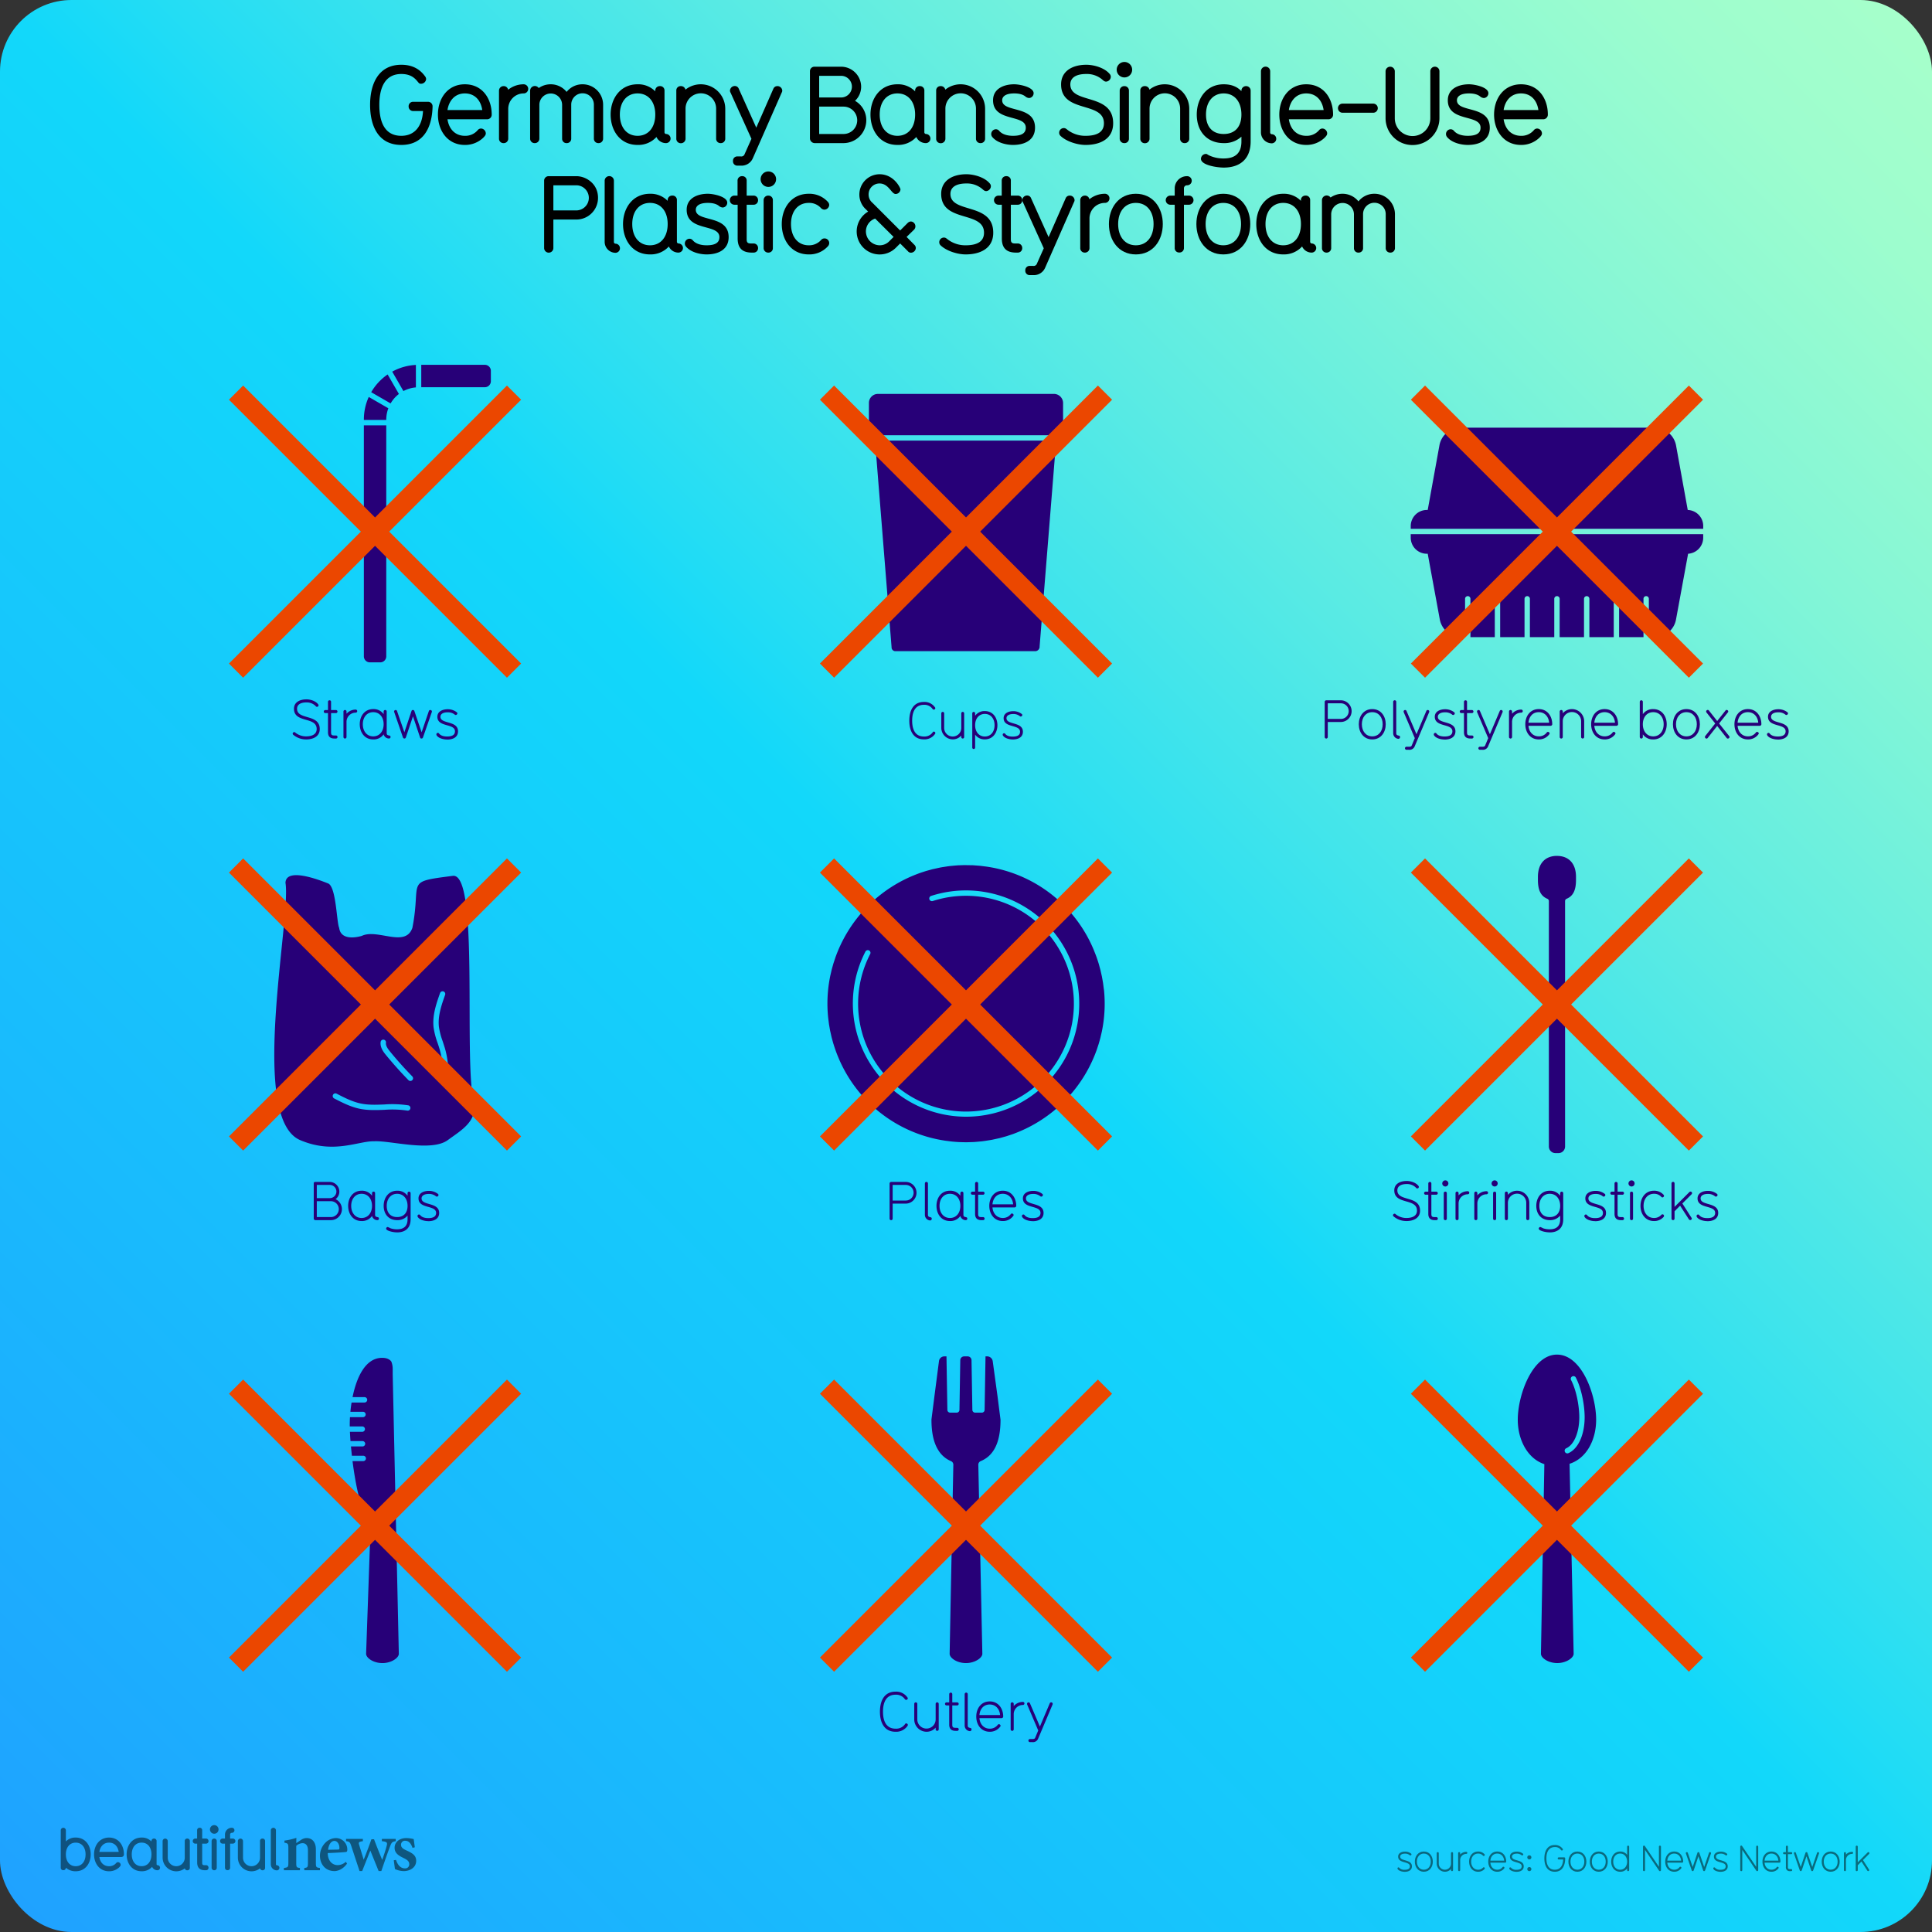 <svg xmlns="http://www.w3.org/2000/svg" xmlns:xlink="http://www.w3.org/1999/xlink" viewBox="0 0 1080 1080" xmlns:v="https://vecta.io/nano"><rect x="0" y="0" width="1080" height="1080" fill="#333333" stroke="none"/><defs><linearGradient id="A" x1="11.716" y1="1068.284" x2="1068.284" y2="11.716" gradientUnits="userSpaceOnUse"><stop offset="0" stop-color="#1fa2ff"/><stop offset=".208" stop-color="#19bafd"/><stop offset=".5" stop-color="#12d8fa"/><stop offset=".545" stop-color="#24ddf4"/><stop offset=".699" stop-color="#5bebe3"/><stop offset=".832" stop-color="#84f6d6"/><stop offset=".937" stop-color="#9dfdce"/><stop offset="1" stop-color="#a6ffcb"/></linearGradient><path id="B" d="M104.714 1045.51a1.36 1.36 0 0 1-1.4-1.101 7.763 7.763 0 0 1-4.804 1.668 7.666 7.666 0 0 1-7.604-7.605v-9.24a1.434 1.434 0 0 1 2.868-.033v9.272a4.753 4.753 0 1 0 9.507 0v-9.24a1.33 1.33 0 0 1 1.4-1.468 1.364 1.364 0 0 1 1.435 1.435v14.9a1.328 1.328 0 0 1-1.401 1.4z"/><path id="C" d="M785.21 1046.36c-1.2 0-3.22-.42-3.92-1.58a.482.482 0 0 1-.08-.3.546.546 0 0 1 1.021-.32 3.812 3.812 0 0 0 2.98 1.061c1.94 0 2.92-.64 2.92-1.94 0-3.02-6.562-1.42-6.562-5.422 0-2.02 2.02-2.8 3.84-2.8a5.415 5.415 0 0 1 3.44 1.16.558.558 0 0 1 .18.38.648.648 0 0 1-.62.6.531.531 0 0 1-.38-.16 4.001 4.001 0 0 0-2.62-.84c-1.76 0-2.7.68-2.7 1.66 0 2.8 6.562 1.32 6.562 5.422 0 2.28-2 3.08-4.06 3.08z"/><path id="D" d="M795.93 1046.32c-3.22 0-5.02-2.64-5.02-5.66 0-3 1.8-5.64 5.02-5.64s5.02 2.64 5.02 5.64c0 3.02-1.8 5.66-5.02 5.66zm0-10.162c-2.36 0-3.88 1.9-3.88 4.5s1.52 4.52 3.88 4.52c2.38 0 3.88-1.92 3.88-4.52s-1.5-4.5-3.88-4.5z"/><path id="E" d="M819.67 1036.337a3.418 3.418 0 0 0-3.421 3.42v5.66a.57.57 0 0 1-1.141 0v-9.502a.57.57 0 0 1 1.141 0v.82a4.565 4.565 0 0 1 3.421-1.54.57.57 0 1 1 0 1.141z"/><path id="F" d="M841.43 1041.238h-8.302c.18 2.28 1.66 3.94 3.84 3.94a3.615 3.615 0 0 0 2.94-1.381.525.525 0 0 1 .479-.28.611.611 0 0 1 .62.541c0 .18 0 .22-.38.66a4.72 4.72 0 0 1-3.66 1.601c-3.22 0-5.02-2.64-5.02-5.66 0-3 1.8-5.64 5.02-5.64s5.02 2.66 5.02 5.64a.606.606 0 0 1-.56.58zm-4.46-5.08c-2.4 0-3.66 1.84-3.84 3.94h7.7c-.18-2.28-1.66-3.94-3.86-3.94z"/><path id="G" d="M927.89 1046a.616.616 0 0 1-.48-.319l-7.82-11.543v11.282a.57.57 0 0 1-1.141 0v-13.122a.569.569 0 0 1 1.08-.28l7.822 11.542v-11.262a.57.57 0 0 1 1.14 0v13.122a.597.597 0 0 1-.6.58z"/><path id="H" d="M272.344 66.682h-22.2c.84 5.64 4.44 9.24 9.72 9.24a9.005 9.005 0 0 0 7.14-3.12 2.483 2.483 0 0 1 1.86-.96 2.8 2.8 0 0 1 2.7 2.64c0 .72-.18 1.26-1.44 2.52a14.622 14.622 0 0 1-10.26 4.02c-9.66 0-15.06-7.98-15.06-16.98 0-8.94 5.4-16.92 15.06-16.92 9.78 0 15 7.98 15 16.92a2.558 2.558 0 0 1-2.52 2.64zm-12.48-14.46c-5.64 0-8.94 4.14-9.72 9.3h19.44c-.84-5.76-4.44-9.3-9.72-9.3z"/><path id="I" d="M372.303 80a5.839 5.839 0 0 1-5.34-3.42 13.747 13.747 0 0 1-10.56 4.44c-9.78 0-15.06-8.04-15.06-16.98s5.4-16.92 15.06-16.92a13.258 13.258 0 0 1 9.899 3.96v-.24a2.476 2.476 0 0 1 2.52-2.7 2.412 2.412 0 0 1 2.64 2.52v23.16a.971.971 0 0 0 .84 1.08 2.55 2.55 0 1 1 0 5.1zm-15.9-27.78c-6 0-9.9 4.68-9.9 11.82 0 7.2 3.9 11.88 9.9 11.88 6.06 0 9.9-4.68 9.9-11.88 0-7.14-3.84-11.82-9.9-11.82z"/><path id="J" d="M436.983 51.742l-16.2 36.838a6.876 6.876 0 0 1-6.6 4.02h-1.92a2.42 2.42 0 0 1-2.52-2.64 2.387 2.387 0 0 1 2.52-2.52h1.86a1.894 1.894 0 0 0 1.98-.96l3.96-8.88-11.7-25.86a2.168 2.168 0 0 1-.3-1.14 2.705 2.705 0 0 1 2.76-2.52 2.31 2.31 0 0 1 2.16 1.56l9.78 21.72 9.54-21.72a2.375 2.375 0 0 1 2.22-1.5 2.659 2.659 0 0 1 2.76 2.46 2.039 2.039 0 0 1-.3 1.14z"/><path id="K" d="M548.1 80a2.424 2.424 0 0 1-2.52-2.52v-16.68a8.55 8.55 0 1 0-17.099 0v16.62a2.55 2.55 0 0 1-2.64 2.64 2.472 2.472 0 0 1-2.52-2.58v-26.82a2.387 2.387 0 0 1 2.52-2.52 2.509 2.509 0 0 1 2.58 1.98 13.703 13.703 0 0 1 22.259 10.68v16.62a2.454 2.454 0 0 1-2.58 2.58z"/><path id="L" d="M566.282 81.02c-3.3 0-8.82-1.02-11.64-4.5a2.655 2.655 0 0 1 2.16-4.26 2.464 2.464 0 0 1 1.86 1.02c1.86 2.04 4.92 2.64 7.62 2.64 5.4 0 7.14-1.86 7.14-4.56 0-7.68-18.3-2.94-18.3-15.3 0-6.54 6.12-8.94 11.82-8.94 3.24 0 10.86 1.62 10.86 4.98a2.694 2.694 0 0 1-2.52 2.7 3.612 3.612 0 0 1-1.98-.78c-1.62-1.38-3.96-1.8-6.36-1.8-4.98 0-6.72 1.86-6.72 3.84 0 7.14 18.36 2.52 18.36 15.3 0 7.08-5.94 9.66-12.3 9.66z"/><path id="M" d="M628.56 43.282a4.32 4.32 0 1 1 4.32-4.319 4.302 4.302 0 0 1-4.32 4.319zm0 36.72a2.52 2.52 0 0 1-2.64-2.52v-26.76a2.534 2.534 0 0 1 2.64-2.58 2.472 2.472 0 0 1 2.52 2.58v26.76a2.421 2.421 0 0 1-2.52 2.52z"/><path id="N" d="M634.95 142.22c-9.66 0-15.06-7.92-15.06-16.98 0-9 5.4-16.92 15.06-16.92s15.06 7.92 15.06 16.92c0 9.06-5.4 16.98-15.06 16.98zm0-28.8c-6 0-9.9 4.68-9.9 11.82 0 7.2 3.9 11.88 9.9 11.88 6.06 0 9.9-4.68 9.9-11.88 0-7.14-3.84-11.82-9.9-11.82z"/><path id="O" d="M171.053 413.345a11.078 11.078 0 0 1-7.169-2.64.783.783 0 0 1-.27-.6.912.912 0 0 1 .87-.87c.36 0 .33.1.96.57a9.505 9.505 0 0 0 5.609 1.83c3.78 0 5.97-1.4 5.97-4.1 0-7.11-12.69-3.15-12.69-11.34 0-3.6 3.15-5.25 7.02-5.25 2.16 0 5.19.93 6.54 2.82a.881.881 0 0 1 .18.51.872.872 0 0 1-.9.84c-.42 0-.42-.12-.93-.63a6.942 6.942 0 0 0-4.89-1.83c-3.57 0-5.3 1.38-5.3 3.54 0 6.45 12.69 2.7 12.69 11.34 0 4.17-3.66 5.82-7.68 5.82z"/><path id="P" d="M187.823 412.835h-.93c-2.37 0-3.54-1.17-3.54-3.5v-10.71h-1.53a.855.855 0 0 1 0-1.709h1.53v-4.6a.843.843 0 0 1 .87-.84.819.819 0 0 1 .84.84v4.6h2.76a.855.855 0 0 1 0 1.709h-2.76v10.71c0 1.47.42 1.8 1.83 1.8h.93a.855.855 0 0 1 0 1.71z"/><path id="Q" d="M198.833 398.376a5.127 5.127 0 0 0-5.13 5.13v8.49a.855.855 0 0 1-1.71 0v-14.25a.855.855 0 0 1 1.71 0v1.23a6.848 6.848 0 0 1 5.13-2.31.855.855 0 1 1 0 1.71z"/><path id="R" d="M217.456 412.835h-.03a3.106 3.106 0 0 1-2.97-2.34 6.805 6.805 0 0 1-5.819 2.85c-4.9 0-7.53-4.02-7.53-8.5 0-4.53 2.7-8.46 7.53-8.46a6.858 6.858 0 0 1 5.819 2.82v-1.47a.845.845 0 0 1 .87-.84.819.819 0 0 1 .84.84v12.09c0 1.92 2.16.72 2.16 2.16a.825.825 0 0 1-.87.84zm-8.82-14.73c-3.54 0-5.82 2.85-5.82 6.75s2.28 6.78 5.82 6.78c3.57 0 5.82-2.88 5.82-6.78s-2.25-6.75-5.82-6.75z"/><path id="S" d="M249.947 413.405c-1.8 0-4.83-.63-5.88-2.37a.722.722 0 0 1-.12-.45.819.819 0 0 1 1.53-.48c1.08 1.32 3 1.6 4.47 1.6 2.9 0 4.38-.96 4.38-2.9 0-4.53-9.84-2.13-9.84-8.13 0-3.03 3.03-4.2 5.76-4.2a8.131 8.131 0 0 1 5.16 1.74.84.84 0 0 1 .27.57.972.972 0 0 1-.93.9.793.793 0 0 1-.57-.24 5.998 5.998 0 0 0-3.93-1.26c-2.64 0-4.05 1.02-4.05 2.5 0 4.2 9.84 1.98 9.84 8.13 0 3.42-3 4.62-6.1 4.62z"/><path id="T" d="M767.102 413.345c-4.83 0-7.53-3.96-7.53-8.5 0-4.5 2.7-8.46 7.53-8.46s7.53 3.96 7.53 8.46c0 4.53-2.7 8.5-7.53 8.5zm0-15.24c-3.54 0-5.82 2.85-5.82 6.75s2.28 6.78 5.82 6.78c3.57 0 5.82-2.88 5.82-6.78s-2.25-6.75-5.82-6.75z"/><path id="U" d="M781.77 413.015a3.143 3.143 0 0 1-2.97-3.18v-17.52a.855.855 0 0 1 1.71 0v17.52c0 1.92 2.13.8 2.13 2.16a.967.967 0 0 1-.87 1.02z"/><path id="V" d="M798.9 398.106l-8.13 19.23a3.104 3.104 0 0 1-3.21 1.8h-1.32a.855.855 0 0 1 0-1.71h1.32c.66 0 1.35-.03 1.62-.72l1.7-4.08-6.2-14.52a.953.953 0 0 1-.06-.39.839.839 0 0 1 .87-.81.77.77 0 0 1 .75.51l5.58 13.02 5.52-13.02a.782.782 0 0 1 .78-.51.813.813 0 0 1 .84.81.953.953 0 0 1-.06.39z"/><path id="W" d="M866.874 405.725h-12.45c.27 3.42 2.5 5.9 5.76 5.9a5.422 5.422 0 0 0 4.41-2.07.786.786 0 0 1 .72-.42.917.917 0 0 1 .93.81c0 .27 0 .33-.57 1a7.082 7.082 0 0 1-5.49 2.4c-4.83 0-7.53-3.96-7.53-8.5 0-4.5 2.7-8.46 7.53-8.46s7.53 4 7.53 8.46a.908.908 0 0 1-.84.87zm-6.69-7.62c-3.6 0-5.5 2.76-5.76 5.9h11.55c-.27-3.42-2.5-5.9-5.8-5.9z"/><path id="X" d="M884.724 412.835a.844.844 0 0 1-.87-.84v-8.76a5.13 5.13 0 1 0-10.259 0v8.76a.855.855 0 0 1-1.71 0v-14.25a.855.855 0 0 1 1.71 0v.96a6.843 6.843 0 0 1 11.969 4.53v8.76a.836.836 0 0 1-.84.84z"/><path id="Y" d="M239.405 682.633c-1.8 0-4.83-.63-5.88-2.37a.722.722 0 0 1-.12-.45.819.819 0 0 1 1.53-.48c1.08 1.32 3 1.6 4.47 1.6 2.9 0 4.38-.96 4.38-2.9 0-4.53-9.84-2.13-9.84-8.13 0-3.03 3.03-4.2 5.76-4.2a8.131 8.131 0 0 1 5.16 1.74.841.841 0 0 1 .27.57.972.972 0 0 1-.93.9.793.793 0 0 1-.57-.24 5.998 5.998 0 0 0-3.93-1.26c-2.64 0-4.05 1.02-4.05 2.5 0 4.2 9.84 1.98 9.84 8.13 0 3.42-3 4.62-6.1 4.62z"/><path id="Z" d="M807.943 663.254a1.71 1.71 0 1 1 1.709-1.71 1.69 1.69 0 0 1-1.709 1.71zm0 18.81a.825.825 0 0 1-.87-.84v-14.25a.826.826 0 0 1 .87-.84.817.817 0 0 1 .84.84v14.25a.803.803 0 0 1-.84.84z"/></defs><rect width="1080" height="1080" rx="40" fill="url(#A)"/><g opacity=".5"><path d="M42.328 1046.045a7.892 7.892 0 0 1-5.503-2.002 1.364 1.364 0 0 1-1.468 1.401 1.346 1.346 0 0 1-1.401-1.401v-20.88a1.435 1.435 0 0 1 2.869-.033v6.238a7.4 7.4 0 0 1 5.503-2.169c5.37 0 8.373 4.403 8.373 9.406 0 5.037-3.002 9.44-8.373 9.44zm0-16c-3.335 0-5.503 2.602-5.503 6.57 0 4.003 2.168 6.604 5.503 6.604s5.504-2.602 5.504-6.604c0-3.97-2.168-6.57-5.504-6.57zm25.555 8.037h-12.34c.467 3.136 2.468 5.137 5.403 5.137a5.003 5.003 0 0 0 3.969-1.734 1.383 1.383 0 0 1 1.034-.533 1.556 1.556 0 0 1 1.501 1.468c0 .4-.1.7-.8 1.4a8.129 8.129 0 0 1-5.704 2.235c-5.37 0-8.372-4.437-8.372-9.44 0-4.97 3.002-9.406 8.372-9.406 5.437 0 8.34 4.437 8.34 9.406a1.422 1.422 0 0 1-1.401 1.468zm-6.937-8.038c-3.136 0-4.97 2.3-5.403 5.17H66.35c-.467-3.202-2.468-5.17-5.403-5.17zM88 1045.478a3.247 3.247 0 0 1-2.969-1.901 7.642 7.642 0 0 1-5.87 2.469c-5.437 0-8.372-4.47-8.372-9.44s3.002-9.406 8.372-9.406a7.369 7.369 0 0 1 5.504 2.202v-.134a1.376 1.376 0 0 1 1.4-1.501 1.341 1.341 0 0 1 1.468 1.401v12.875a.54.54 0 0 0 .467.601 1.418 1.418 0 1 1 0 2.835zm-8.84-15.443c-3.336 0-5.504 2.602-5.504 6.57 0 4.003 2.168 6.604 5.504 6.604 3.37 0 5.504-2.602 5.504-6.604 0-3.97-2.135-6.57-5.504-6.57z"/><use xlink:href="#B"/><path d="M115.158 1045.478h-.567c-3.17 0-4.37-1.668-4.37-4.403V1030.6h-1a1.418 1.418 0 1 1-.033-2.835h1v-4.637a1.355 1.355 0 0 1 1.435-1.4 1.328 1.328 0 0 1 1.401 1.4v4.637h2.135a1.383 1.383 0 0 1 1.4 1.401 1.356 1.356 0 0 1-1.4 1.434h-2.135v10.774c0 .934.333 1.268 1.268 1.268h.833a1.376 1.376 0 0 1 1.435 1.4 1.357 1.357 0 0 1-1.4 1.435zm4.604-20.415a2.401 2.401 0 1 1 2.402-2.401 2.392 2.392 0 0 1-2.402 2.401zm0 20.414a1.4 1.4 0 0 1-1.467-1.401V1029.2a1.408 1.408 0 0 1 1.467-1.435 1.374 1.374 0 0 1 1.401 1.435v14.876a1.346 1.346 0 0 1-1.401 1.401zm10.376-14.877h-1.5v13.442a1.364 1.364 0 0 1-1.468 1.401 1.346 1.346 0 0 1-1.401-1.401V1030.6h-1.37a1.418 1.418 0 0 1 0-2.835h1.367v-2.27a3.801 3.801 0 0 1 3.836-3.769 1.418 1.418 0 1 1 0 2.835.934.934 0 0 0-.967.9v2.302h1.5a1.418 1.418 0 1 1 0 2.835z"/><use xlink:href="#B" x="42.068"/><path d="M154.725 1045.544a3.403 3.403 0 0 1-3.336-3.402v-18.98a1.435 1.435 0 0 1 2.869-.033v19.013a.527.527 0 0 0 .467.567 1.418 1.418 0 1 1 0 2.835zm15.37-.066v-1.264c1.886-.237 2.046-.437 2.046-3.157v-6.7c0-2.8-1.248-4.017-3.064-4.017a5.597 5.597 0 0 0-3.47 1.493v9.476c0 2.527.187 2.658 2.06 2.896v1.264h-8.968v-1.264c2.254-.33 2.5-.4 2.5-3v-8.2c0-2.446-.303-2.565-2.185-2.922v-1.184a34.101 34.101 0 0 0 6.653-1.533l-.052 2.95 2.6-1.745a5.659 5.659 0 0 1 3.159-1.086c3.194 0 5.2 2.338 5.2 6.3v7.5c0 2.54.237 2.657 2.277 2.92v1.264zm23.9-3.703c-2.458 3.427-5.488 4.178-7.014 4.178-5.142 0-8.124-3.936-8.124-8.594a10.333 10.333 0 0 1 2.832-7.062 8.602 8.602 0 0 1 6.082-2.814 6.386 6.386 0 0 1 6.37 6.347c-.014.715-.08 1.277-.612 1.4-.767.184-6.17.5-10.318.647.062 4.587 2.717 6.74 5.556 6.74a6.776 6.776 0 0 0 4.543-1.866zm-7.07-12.7c-1.667 0-3.167 1.807-3.516 4.963l5.486-.118c.6-.026.848-.146.848-.792.04-2.022-1.037-4.053-2.818-4.053zm34.284.145c-1.943.343-2.248.624-3.105 2.765-1.33 3.462-3.102 8.53-4.934 13.94h-1.512l-4.65-11.46-4.55 11.46h-1.472l-4.685-14.192c-.687-1.985-.94-2.274-2.855-2.512v-1.25h9.397v1.25c-2.325.345-2.535.672-2.058 2.133l2.52 8.214c1.507-3.68 2.988-7.62 4.327-11.424h1.456c1.4 3.76 2.986 7.702 4.573 11.568.742-2.107 2.062-5.964 2.557-8.108.412-1.674-.008-2.078-2.753-2.383v-1.25h7.742zm9.4 3.746c-.92-2.606-2.155-3.984-4.2-3.984a2.166 2.166 0 0 0-2.225 2.266c0 1.497 1.046 2.264 3.16 3.216 3.278 1.496 5.3 2.787 5.3 5.736 0 3.85-3.6 5.764-6.945 5.764a12.073 12.073 0 0 1-4.92-1.161l-.662-4.892 1.252-.224c.8 2.5 2.33 4.75 4.976 4.75a2.231 2.231 0 0 0 2.438-2.281c0-1.423-.76-2.333-3.092-3.467-2.67-1.295-5.107-2.64-5.107-5.775 0-3.046 2.533-5.42 6.565-5.42a18.751 18.751 0 0 1 4.112.567l.62 4.577z"/></g><g opacity=".5"><use xlink:href="#C"/><use xlink:href="#D"/><path d="M811.7 1045.98a.562.562 0 0 1-.58-.561v-.64a4.442 4.442 0 0 1-3.421 1.54 4.61 4.61 0 0 1-4.561-4.561v-5.842a.57.57 0 0 1 1.14 0v5.842a3.421 3.421 0 0 0 6.842 0v-5.842a.57.57 0 0 1 1.141 0v9.502a.558.558 0 0 1-.561.561z"/><use xlink:href="#E"/><path d="M829.85 1044.798a4.645 4.645 0 0 1-3.58 1.521c-3.22 0-5.02-2.64-5.02-5.66 0-3 1.8-5.64 5.02-5.64a4.647 4.647 0 0 1 3.58 1.52.531.531 0 0 1 .16.381.627.627 0 0 1-.58.6.587.587 0 0 1-.42-.2 3.526 3.526 0 0 0-2.74-1.16c-2.36 0-3.88 1.9-3.88 4.5s1.52 4.52 3.88 4.52a3.596 3.596 0 0 0 2.74-1.16.587.587 0 0 1 .42-.2.594.594 0 0 1 .58.58.571.571 0 0 1-.16.399z"/><use xlink:href="#F"/><use xlink:href="#C" x="62.498"/><path d="M854.907 1039.418a1.14 1.14 0 1 1 0-2.28 1.14 1.14 0 0 1 0 2.28zm0 6.562a1.14 1.14 0 1 1 0-2.28 1.14 1.14 0 0 1 0 2.28zm14.223.34c-4.4 0-5.82-3.7-5.82-7.46 0-3.74 1.42-7.482 5.82-7.482a5.095 5.095 0 0 1 4.44 2.181.405.405 0 0 1 .12.32.6.6 0 0 1-.62.561c-.28 0-.44-.24-.66-.52a3.879 3.879 0 0 0-3.28-1.4c-3.02 0-4.682 2.32-4.682 6.342 0 3.04.96 6.32 4.682 6.32 3.16 0 4.54-2.42 4.68-5.74h-2.44a.572.572 0 0 1-.6-.58.561.561 0 0 1 .56-.58h3.04a.556.556 0 0 1 .58.58c0 3.9-1.54 7.46-5.82 7.46z"/><use xlink:href="#D" x="85.838"/><use xlink:href="#D" x="97.797"/><path d="M910.148 1045.98a.563.563 0 0 1-.581-.561v-1a4.536 4.536 0 0 1-3.88 1.9c-3.22 0-5.02-2.64-5.02-5.66 0-3 1.8-5.64 5.02-5.64a4.571 4.571 0 0 1 3.88 1.88v-4.6a.57.57 0 0 1 1.141 0v13.122a.558.558 0 0 1-.56.561zm-4.46-9.822c-2.36 0-3.88 1.9-3.88 4.5s1.52 4.52 3.88 4.52c2.38 0 3.88-1.92 3.88-4.52s-1.5-4.5-3.88-4.5z"/><use xlink:href="#G"/><use xlink:href="#F" x="98.918"/><path d="M956.448 1036.097l-3.26 9.4c-.14.38-.32.48-.58.48-.34 0-.44-.12-.56-.48l-2.62-7.802-2.62 7.802c-.14.38-.32.48-.58.48a.584.584 0 0 1-.56-.48l-3.24-9.4a.876.876 0 0 1-.04-.221.569.569 0 0 1 .58-.52.519.519 0 0 1 .52.38l2.74 7.922 2.62-7.822c.12-.38.24-.48.58-.48.24 0 .44.08.56.48l2.66 7.822 2.7-7.922a.519.519 0 0 1 .521-.38.582.582 0 0 1 .62.54.607.607 0 0 1-.04.2z"/><use xlink:href="#C" x="176.536"/><use xlink:href="#G" x="54.357"/><path d="M994.707 1041.238h-8.302c.18 2.28 1.66 3.94 3.84 3.94a3.615 3.615 0 0 0 2.94-1.381.525.525 0 0 1 .48-.28.611.611 0 0 1 .62.541c0 .18 0 .22-.38.66a4.72 4.72 0 0 1-3.66 1.601c-3.22 0-5.02-2.64-5.02-5.66 0-3 1.8-5.64 5.02-5.64s5.02 2.66 5.02 5.64a.606.606 0 0 1-.56.58zm-4.46-5.08c-2.4 0-3.66 1.84-3.84 3.94h7.7c-.18-2.28-1.66-3.94-3.86-3.94zm11.06 9.822h-.62a2.075 2.075 0 0 1-2.36-2.341v-7.142h-1.02a.57.57 0 0 1 0-1.14h1.02v-3.06a.562.562 0 0 1 .58-.561.546.546 0 0 1 .56.561v3.06h1.84a.57.57 0 0 1 0 1.14h-1.84v7.142c0 .98.28 1.2 1.22 1.2h.62a.571.571 0 0 1 0 1.141zm15.542-9.883l-3.26 9.4c-.14.38-.32.48-.58.48-.34 0-.44-.12-.56-.48l-2.62-7.802-2.62 7.802c-.14.38-.32.48-.58.48a.584.584 0 0 1-.56-.48l-3.24-9.4a.876.876 0 0 1-.04-.221.569.569 0 0 1 .58-.52.519.519 0 0 1 .521.38l2.74 7.922 2.62-7.822c.12-.38.24-.48.58-.48.24 0 .44.08.56.48l2.66 7.822 2.7-7.922a.519.519 0 0 1 .521-.38.582.582 0 0 1 .62.54.607.607 0 0 1-.04.2z"/><use xlink:href="#D" x="227.435"/><use xlink:href="#E" x="215.655"/><path d="M1044.846 1036.337l-3.44 3.44 3.4 5.32a.564.564 0 0 1 .12.319.608.608 0 0 1-.6.541.565.565 0 0 1-.48-.261l-3.28-5.1-2.06 2.08v2.74a.57.57 0 0 1-1.141 0v-13.122a.57.57 0 0 1 1.141 0v8.762l5.52-5.52a.564.564 0 0 1 .421-.18.577.577 0 0 1 .58.56.561.561 0 0 1-.181.421z"/></g><path d="M224.345 81.02c-13.2 0-17.46-11.1-17.46-22.38 0-11.58 4.56-22.44 17.46-22.44 5.46 0 10.02 1.92 13.32 6.54a2.557 2.557 0 0 1 .54 1.5 2.873 2.873 0 0 1-2.88 2.58c-1.08 0-1.2-.48-2.16-1.56-1.92-2.34-4.5-3.9-8.82-3.9-9.24 0-12.3 7.86-12.3 17.28 0 8.22 2.22 17.28 12.3 17.28 7.32 0 11.7-5.22 12.12-13.86h-5.4a2.501 2.501 0 0 1-2.64-2.58 2.471 2.471 0 0 1 2.52-2.58h8.22a2.52 2.52 0 0 1 2.64 2.64c-.24 11.22-4.74 21.48-17.46 21.48z"/><use xlink:href="#H"/><path d="M292.624 52.222a8.644 8.644 0 0 0-8.52 8.58v16.62a2.501 2.501 0 0 1-2.64 2.58 2.456 2.456 0 0 1-2.52-2.52v-26.76a2.541 2.541 0 0 1 2.52-2.58 2.463 2.463 0 0 1 2.58 2.04 13.874 13.874 0 0 1 8.58-3.06 2.552 2.552 0 1 1 0 5.1zM334.503 80a2.457 2.457 0 0 1-2.52-2.52v-18.9a6.33 6.33 0 1 0-12.659-.06v18.9a2.454 2.454 0 0 1-2.58 2.58 2.424 2.424 0 0 1-2.52-2.52v-18.9a6.36 6.36 0 0 0-12.719-.06v18.9a2.501 2.501 0 0 1-2.64 2.58 2.456 2.456 0 0 1-2.52-2.52V50.66a2.632 2.632 0 0 1 4.8-1.44 11.56 11.56 0 0 1 6.66-2.1 11.358 11.358 0 0 1 8.939 4.26 11.24 11.24 0 0 1 8.88-4.26 11.459 11.459 0 0 1 11.52 11.4v18.9a2.501 2.501 0 0 1-2.64 2.58z"/><use xlink:href="#I"/><path d="M402.843 80a2.424 2.424 0 0 1-2.52-2.52v-16.68a8.55 8.55 0 1 0-17.099 0v16.62a2.551 2.551 0 0 1-2.64 2.64 2.472 2.472 0 0 1-2.52-2.58v-26.82a2.387 2.387 0 0 1 2.52-2.52 2.509 2.509 0 0 1 2.58 1.98 13.703 13.703 0 0 1 22.259 10.68v16.62a2.454 2.454 0 0 1-2.58 2.58z"/><use xlink:href="#J"/><path d="M471.542 80h-16.14a2.73 2.73 0 0 1-2.64-2.52V39.863a2.511 2.511 0 0 1 2.52-2.58h14.88a11.255 11.255 0 0 1 11.22 11.1 10.801 10.801 0 0 1-3.42 7.979 12.411 12.411 0 0 1 6.3 10.919 12.804 12.804 0 0 1-12.719 12.72zm-1.38-37.62h-12.24v12.12h12.24a6.06 6.06 0 1 0 0-12.12zm1.38 17.22h-13.62v15.3h13.62a7.65 7.65 0 0 0 0-15.3z"/><use xlink:href="#I" x="145.257"/><use xlink:href="#K"/><use xlink:href="#L"/><path d="M606.84 81.02c-4.38 0-10.5-1.8-13.92-4.98a2.4 2.4 0 0 1-.84-1.86 2.599 2.599 0 0 1 2.58-2.58c.9 0 1.2.3 2.28 1.14a16.242 16.242 0 0 0 9.899 3.18c7.14 0 10.26-2.58 10.26-7.02 0-12.48-23.94-5.4-23.94-21.72 0-7.32 6.18-10.98 14.1-10.98 4.14 0 10.08 1.62 13.02 5.1a2.365 2.365 0 0 1 .66 1.62 2.795 2.795 0 0 1-2.58 2.7c-.9 0-1.38-.42-2.4-1.32a13.181 13.181 0 0 0-8.7-2.94c-6.48 0-8.94 2.58-8.94 5.82 0 11.22 23.94 4.56 23.94 21.72 0 8.94-7.5 12.12-15.42 12.12z"/><use xlink:href="#M"/><use xlink:href="#K" x="114.12"/><path d="M684.06 93.68c-3.66 0-12.72-1.32-12.72-4.92a2.794 2.794 0 0 1 2.58-2.7c1.38 0 .18.18 3.36 1.38a18.748 18.748 0 0 0 6.78 1.14c6.66 0 9.9-3.18 9.9-9.48v-2.7a14.039 14.039 0 0 1-9.9 3.6C674.58 80 669 73.28 669 64.04c0-9 5.4-16.92 15.06-16.92 4.2 0 7.44 1.26 9.9 3.84v-.24a2.553 2.553 0 0 1 2.58-2.58 2.519 2.519 0 0 1 2.58 2.58V79.1c0 9.54-5.7 14.58-15.06 14.58zm0-41.458c-6 0-9.9 4.68-9.9 11.82 0 6.84 3.6 10.86 9.9 10.86s9.9-4.02 9.9-10.86c0-7.14-3.84-11.82-9.9-11.82zm26.82 27.898a6.122 6.122 0 0 1-6-6.12V39.863a2.58 2.58 0 0 1 5.16-.06V74a.947.947 0 0 0 .84 1.02 2.55 2.55 0 1 1 0 5.1zm31.798-13.438h-22.2c.84 5.64 4.44 9.24 9.72 9.24a9.005 9.005 0 0 0 7.14-3.12 2.484 2.484 0 0 1 1.86-.96 2.8 2.8 0 0 1 2.7 2.64c0 .72-.18 1.26-1.44 2.52a14.622 14.622 0 0 1-10.26 4.02c-9.66 0-15.06-7.98-15.06-16.98 0-8.94 5.4-16.92 15.06-16.92 9.78 0 15 7.98 15 16.92a2.558 2.558 0 0 1-2.52 2.64zm-12.48-14.46c-5.64 0-8.94 4.14-9.72 9.3h19.44c-.84-5.76-4.44-9.3-9.72-9.3zm37.44 10.8h-17.16a2.55 2.55 0 1 1 0-5.1h17.16a2.55 2.55 0 0 1 0 5.1zm21.96 18.058a15.03 15.03 0 0 1-15.06-15.06V39.8a2.581 2.581 0 0 1 5.16 0v26.22a9.93 9.93 0 1 0 19.859 0V39.86a2.55 2.55 0 1 1 5.1-.06v26.22a15.031 15.031 0 0 1-15.06 15.06z"/><use xlink:href="#L" x="254.215"/><use xlink:href="#H" x="590.392"/><path d="M322.175 122.722h-12.84v15.9a2.58 2.58 0 0 1-5.16.06v-37.618a2.491 2.491 0 0 1 2.52-2.58h15.54c5.28 0 12.06 4.14 12.06 12.06a12.099 12.099 0 0 1-12.12 12.179zm0-19.14h-12.84v14.04h12.78a7.02 7.02 0 0 0 .06-14.04zm21.84 37.738a6.122 6.122 0 0 1-6-6.12v-34.138a2.58 2.58 0 0 1 5.16-.06V135.2a.947.947 0 0 0 .84 1.02 2.55 2.55 0 1 1 0 5.1z"/><use xlink:href="#I" x="6.931" y="61.2"/><use xlink:href="#L" x="-171.268" y="61.2"/><path d="M421.234 141.2h-1.02c-5.7 0-7.86-3-7.86-7.92v-18.84h-1.8a2.55 2.55 0 1 1-.06-5.1h1.8v-8.34a2.436 2.436 0 0 1 2.58-2.52 2.389 2.389 0 0 1 2.52 2.52v8.34h3.84a2.488 2.488 0 0 1 2.52 2.52 2.441 2.441 0 0 1-2.52 2.58h-3.84v19.38c0 1.68.6 2.28 2.28 2.28h1.5a2.475 2.475 0 0 1 2.58 2.52 2.441 2.441 0 0 1-2.52 2.58z"/><use xlink:href="#M" x="-199.046" y="61.201"/><path d="M462.812 137.66a13.936 13.936 0 0 1-10.74 4.56c-9.66 0-15.06-7.92-15.06-16.98 0-9 5.4-16.92 15.06-16.92a13.936 13.936 0 0 1 10.74 4.56 2.615 2.615 0 0 1 .72 1.74 2.794 2.794 0 0 1-2.7 2.58 2.84 2.84 0 0 1-1.86-.84 8.814 8.814 0 0 0-6.9-2.94c-6 0-9.9 4.68-9.9 11.82 0 7.2 3.9 11.88 9.9 11.88a8.923 8.923 0 0 0 6.9-2.939 2.396 2.396 0 0 1 1.86-.9 2.59 2.59 0 0 1 1.98 4.38zm46.438 3.6a2.108 2.108 0 0 1-1.74-.84l-4.32-4.32-2.28 2.28a12.84 12.84 0 1 1-15.6-20.099l-1.2-1.2a11.089 11.089 0 0 1-3.72-8.399 11.344 11.344 0 0 1 11.279-11.28c8.04 0 11.7 7.68 11.7 8.46a2.746 2.746 0 0 1-2.7 2.58c-2.4 0-3.84-5.88-9-5.88a6.069 6.069 0 0 0-6.12 6.12 5.933 5.933 0 0 0 2.16 4.68l15.48 15.48 4.14-4.14a3.012 3.012 0 0 1 1.8-.9 2.706 2.706 0 0 1 2.58 2.7 2.617 2.617 0 0 1-.72 1.86l-4.2 4.08 4.32 4.38a2.534 2.534 0 0 1 .84 1.8 2.757 2.757 0 0 1-2.7 2.64zm-20.04-19.08a7.592 7.592 0 0 0-5.16 7.2 7.814 7.814 0 0 0 7.62 7.739 7.412 7.412 0 0 0 5.4-2.22l2.46-2.46zm50.6 20.04c-4.38 0-10.5-1.8-13.92-4.98a2.4 2.4 0 0 1-.84-1.86 2.599 2.599 0 0 1 2.58-2.58c.9 0 1.2.3 2.28 1.14a16.241 16.241 0 0 0 9.899 3.18c7.14 0 10.26-2.58 10.26-7.02 0-12.48-23.94-5.4-23.94-21.72 0-7.32 6.18-10.98 14.1-10.98 4.14 0 10.08 1.62 13.02 5.1a2.365 2.365 0 0 1 .66 1.62 2.795 2.795 0 0 1-2.58 2.7c-.9 0-1.38-.42-2.4-1.32a13.181 13.181 0 0 0-8.7-2.94c-6.48 0-8.94 2.58-8.94 5.82 0 11.22 23.94 4.56 23.94 21.72 0 8.94-7.5 12.12-15.42 12.12zm29.1-1.02h-1.02c-5.7 0-7.86-3-7.86-7.92v-18.84h-1.8a2.55 2.55 0 0 1-.06-5.1h1.8V101a2.436 2.436 0 0 1 2.58-2.52 2.389 2.389 0 0 1 2.52 2.52v8.34h3.84a2.488 2.488 0 0 1 2.52 2.52 2.441 2.441 0 0 1-2.52 2.58h-3.84v19.38c0 1.68.6 2.28 2.28 2.28h1.5a2.475 2.475 0 0 1 2.58 2.52 2.441 2.441 0 0 1-2.52 2.58z"/><use xlink:href="#J" x="163.407" y="61.2"/><path d="M617.55 113.422a8.644 8.644 0 0 0-8.52 8.58v16.62a2.501 2.501 0 0 1-2.64 2.58 2.456 2.456 0 0 1-2.52-2.52v-26.76a2.541 2.541 0 0 1 2.52-2.58 2.463 2.463 0 0 1 2.58 2.04 13.875 13.875 0 0 1 8.58-3.06 2.552 2.552 0 1 1 0 5.1z"/><use xlink:href="#N"/><path d="M664.528 114.442h-2.7v24.18a2.453 2.453 0 0 1-2.64 2.52 2.421 2.421 0 0 1-2.52-2.52v-24.18h-2.46a2.55 2.55 0 0 1 0-5.1h2.46v-4.08a6.836 6.836 0 0 1 6.899-6.78 2.551 2.551 0 1 1 0 5.1 1.681 1.681 0 0 0-1.74 1.62v4.14h2.7a2.552 2.552 0 1 1 0 5.1z"/><use xlink:href="#N" x="48.898"/><use xlink:href="#I" x="360.923" y="61.2"/><path d="M777.145 141.2a2.457 2.457 0 0 1-2.52-2.52v-18.9a6.33 6.33 0 1 0-12.659-.06v18.9a2.454 2.454 0 0 1-2.58 2.58 2.424 2.424 0 0 1-2.52-2.52v-18.9a6.36 6.36 0 0 0-12.719-.06v18.9a2.501 2.501 0 0 1-2.64 2.58 2.456 2.456 0 0 1-2.52-2.52v-26.82a2.632 2.632 0 0 1 4.8-1.44 11.56 11.56 0 0 1 6.66-2.1 11.359 11.359 0 0 1 8.939 4.26 11.24 11.24 0 0 1 8.88-4.26 11.459 11.459 0 0 1 11.52 11.4v18.9a2.501 2.501 0 0 1-2.64 2.58z"/><path d="M264.758 615.88c-5.63-24.853 3.226-128.184-11.64-126.27-27.3 3.515-17.377 2.336-22.578 29-3.846 11.418-19.546.35-28.3 4.56-4.604 1.33-11.814 1.894-12.638-4.455-1.46-3.2-1.638-23.067-6.202-24.873s-23.492-9.228-23.82-.337c3.3 19.782-20.722 131.4 8.165 143.8 18.768 8.056 32.552.43 41.436.677 8.954-.487 31.973 6.098 41.16-.676 7.225-5.328 16.896-10.532 14.43-21.414zm-35.358 3.758a1.501 1.501 0 0 1-1.473 1.223 1.521 1.521 0 0 1-.279-.026 56.219 56.219 0 0 0-12.691-.437c-4.565.18-9.284.365-13.898-.595-5.14-1.07-9.778-3.46-14.264-5.774a1.5 1.5 0 0 1 1.375-2.667c4.307 2.22 8.76 4.518 13.5 5.504 4.254.885 8.584.715 13.17.534a59.429 59.429 0 0 1 13.365.486 1.5 1.5 0 0 1 1.196 1.752zm1.05-15.805a1.5 1.5 0 0 1-2.121-.024c-4.36-4.462-8.58-9.172-12.54-13.997-1.205-1.468-3.447-4.2-3.007-7.36a1.5 1.5 0 0 1 2.972.414c-.24 1.714 1.1 3.5 2.355 5.043a214.15 214.15 0 0 0 12.365 13.803 1.5 1.5 0 0 1-.024 2.121zm20.027-1.166a1.5 1.5 0 0 1-1.495 1.397 1.66 1.66 0 0 1-.104-.003 1.5 1.5 0 0 1-1.394-1.599 45.408 45.408 0 0 0-1.704-15.827c-.35-1.2-.76-2.425-1.156-3.6a43.176 43.176 0 0 1-2.237-8.632c-.8-6.798 1.54-13.424 3.604-19.27a1.5 1.5 0 0 1 2.829.999c-1.956 5.537-4.173 11.814-3.454 17.92a40.271 40.271 0 0 0 2.103 8.03l1.192 3.725a48.402 48.402 0 0 1 1.816 16.869zm247.918-240.912a2.136 2.136 0 0 0 2.261 2.261h78.236a2.533 2.533 0 0 0 2.261-2.714l9.253-114.996H489.14zM590.65 243.27a4.902 4.902 0 0 0 3.618-4.975V225.18a5.133 5.133 0 0 0-5.427-4.975h-98.135a5.019 5.019 0 0 0-4.974 4.975v13.115c0 2.26 1.357 4.522 3.166 4.975l.003.037h101.747zm-369.43-21.493a18.314 18.314 0 0 1 1.774-1.537l-6.303-10.917a30.753 30.753 0 0 0-9.189 9.922l10.862 6.27a18.185 18.185 0 0 1 2.857-3.739zm-5.3 12.8a18.184 18.184 0 0 1 1.167-6.351l-10.95-6.322a30.558 30.558 0 0 0-2.734 12.671v.176h12.518zm16.566-18.043V204a30.386 30.386 0 0 0-13.233 3.755l6.263 10.85a18.01 18.01 0 0 1 6.969-2.048zm38.54-12.597l-35.54.003v12.516l35.54-.001a3.369 3.369 0 0 0 3.369-3.369v-5.78a3.369 3.369 0 0 0-3.369-3.369zm-67.623 162.96a3.369 3.369 0 0 0 3.369 3.369h5.78a3.369 3.369 0 0 0 3.369-3.369V237.762H203.4zm748.707-72.54a8.974 8.974 0 0 0-8.65-9.283l-6.54-36.076a12.171 12.171 0 0 0-11.814-9.916h-108.65a12.001 12.001 0 0 0-11.814 9.916l-6.54 36.076h-.422a9.005 9.005 0 0 0-9.072 9.072v1.454H952.1zm-163.503 6.118a9.005 9.005 0 0 0 9.072 9.072h.422l6.75 36.7a12.171 12.171 0 0 0 11.814 9.916h2.32v-21.428a1.5 1.5 0 0 1 3 0v21.428H835.6v-21.428a1.5 1.5 0 0 1 3 0v21.428h13.624v-21.428a1.5 1.5 0 0 1 3 0v21.428h13.625v-21.428a1.5 1.5 0 1 1 3 0v21.428h13.624v-21.428a1.5 1.5 0 1 1 3 0v21.428h13.624v-21.428a1.5 1.5 0 0 1 3 0v21.428h13.624v-21.428a1.5 1.5 0 0 1 3 0v21.428h3.375a12.001 12.001 0 0 0 11.814-9.916l6.75-36.7a8.981 8.981 0 0 0 8.439-8.861v-2.086H788.597z" fill="#270078"/><g fill="none" stroke="#eb4700" stroke-miterlimit="10" stroke-width="11.2"><path d="M287.352 219.48L131.95 374.882"/><path d="M131.95 219.48l155.402 155.402M617.7 219.48L462.3 374.882"/><path d="M462.3 219.48l155.4 155.402M948.05 219.48L792.648 374.882"/><path d="M792.648 219.48L948.05 374.882"/></g><g fill="#270078"><use xlink:href="#O"/><use xlink:href="#P"/><use xlink:href="#Q"/><use xlink:href="#R"/><path d="M241.396 398.016l-4.9 14.1c-.2.57-.48.72-.87.72-.5 0-.66-.18-.84-.72l-3.93-11.7-3.93 11.7c-.2.57-.48.72-.87.72a.876.876 0 0 1-.84-.72l-4.86-14.1a1.289 1.289 0 0 1-.06-.33.852.852 0 0 1 .87-.78.779.779 0 0 1 .78.57l4.1 11.88 3.93-11.73c.18-.57.36-.72.87-.72.36 0 .66.12.84.72l4 11.73 4.05-11.88a.778.778 0 0 1 .78-.57.873.873 0 0 1 .93.81.896.896 0 0 1-.06.3z"/><use xlink:href="#S"/><path d="M522.7 410.26a7.173 7.173 0 0 1-6.244 3.052c-6.02 0-8.148-4.984-8.148-10.444 0-5.488 2.128-10.472 8.148-10.472a7.092 7.092 0 0 1 6.216 3.052.569.569 0 0 1 .168.448.839.839 0 0 1-.868.784.742.742 0 0 1-.616-.308 5.509 5.509 0 0 0-4.9-2.38c-4.648 0-6.552 3.64-6.552 8.876 0 5.208 1.904 8.848 6.552 8.848a5.581 5.581 0 0 0 4.956-2.38.652.652 0 0 1 .616-.364.856.856 0 0 1 .84.812.894.894 0 0 1-.168.476zm15.482 2.575a.787.787 0 0 1-.812-.784v-.896a6.219 6.219 0 0 1-4.788 2.156 6.454 6.454 0 0 1-6.384-6.384v-8.176a.798.798 0 0 1 1.596 0v8.176a4.788 4.788 0 1 0 9.576 0v-8.176a.798.798 0 0 1 1.596 0v13.3a.781.781 0 0 1-.784.784zm12.348.475a6.353 6.353 0 0 1-5.432-2.66v7.252a.798.798 0 1 1-1.596 0V398.75a.798.798 0 0 1 1.596 0v1.372a6.402 6.402 0 0 1 5.432-2.632c4.508 0 7.028 3.696 7.028 7.896 0 4.228-2.52 7.924-7.028 7.924zm0-14.224c-3.332 0-5.432 2.66-5.432 6.3s2.1 6.328 5.432 6.328 5.432-2.688 5.432-6.328-2.1-6.3-5.432-6.3zm15.597 14.28c-1.68 0-4.508-.588-5.488-2.212a.677.677 0 0 1-.112-.42.764.764 0 0 1 1.428-.448c1.008 1.232 2.8 1.484 4.172 1.484 2.716 0 4.088-.896 4.088-2.716 0-4.228-9.184-1.988-9.184-7.588 0-2.828 2.828-3.92 5.376-3.92a7.585 7.585 0 0 1 4.816 1.624.783.783 0 0 1 .252.532.908.908 0 0 1-.868.84.742.742 0 0 1-.532-.224 5.599 5.599 0 0 0-3.668-1.176c-2.464 0-3.78.952-3.78 2.324 0 3.92 9.184 1.848 9.184 7.588 0 3.192-2.8 4.312-5.684 4.312zm183.405-9.772h-7.3v8.4a.855.855 0 0 1-1.71 0v-19.68a.886.886 0 0 1 .87-.84h8.1a6.06 6.06 0 1 1 .03 12.12zm0-10.44h-7.3v8.73h7.26a4.365 4.365 0 1 0 .03-8.729z"/><use xlink:href="#T"/><use xlink:href="#U"/><use xlink:href="#V"/><path d="M807.51 413.405c-1.8 0-4.83-.63-5.88-2.37a.722.722 0 0 1-.12-.45.819.819 0 0 1 1.53-.48c1.08 1.32 3 1.6 4.47 1.6 2.9 0 4.38-.96 4.38-2.9 0-4.53-9.84-2.13-9.84-8.13 0-3.03 3.03-4.2 5.76-4.2a8.128 8.128 0 0 1 5.16 1.74.839.839 0 0 1 .27.57.972.972 0 0 1-.93.9.793.793 0 0 1-.57-.24 5.999 5.999 0 0 0-3.93-1.26c-2.64 0-4.05 1.02-4.05 2.5 0 4.2 9.84 1.98 9.84 8.13 0 3.42-3 4.62-6.1 4.62z"/><use xlink:href="#P" x="635.017"/><use xlink:href="#V" x="41.04"/><use xlink:href="#Q" x="651.547"/><use xlink:href="#W"/><use xlink:href="#X"/><use xlink:href="#W" x="36.81"/><path d="M924.174 413.345a6.806 6.806 0 0 1-5.82-2.85v1.5a.855.855 0 0 1-1.71 0v-19.68a.855.855 0 0 1 1.71 0v6.9a6.859 6.859 0 0 1 5.82-2.82c4.83 0 7.53 3.96 7.53 8.46 0 4.53-2.7 8.5-7.53 8.5zm0-15.24c-3.57 0-5.82 2.85-5.82 6.75s2.25 6.78 5.82 6.78 5.82-2.88 5.82-6.78-2.25-6.75-5.82-6.75z"/><use xlink:href="#T" x="175.612"/><path d="M965.843 412.865a.744.744 0 0 1-.63-.33l-5.3-6.72-5.3 6.72a.743.743 0 0 1-.63.33.872.872 0 0 1-.9-.84.936.936 0 0 1 .18-.6l5.55-7-4.86-6.12a1.04 1.04 0 0 1-.21-.6.899.899 0 0 1 .93-.84.743.743 0 0 1 .63.33l4.62 5.85 4.65-5.85a.662.662 0 0 1 .6-.33.899.899 0 0 1 .93.84.823.823 0 0 1-.21.54l-4.9 6.18 5.58 7a.859.859 0 0 1 .24.6.927.927 0 0 1-.96.84zm17.94-7.14h-12.45c.27 3.42 2.5 5.9 5.76 5.9a5.422 5.422 0 0 0 4.41-2.07.786.786 0 0 1 .72-.42.917.917 0 0 1 .93.81c0 .27 0 .33-.57 1a7.083 7.083 0 0 1-5.49 2.4c-4.83 0-7.53-3.96-7.53-8.5 0-4.5 2.7-8.46 7.53-8.46s7.53 4 7.53 8.46a.908.908 0 0 1-.84.87zm-6.7-7.62c-3.6 0-5.5 2.76-5.76 5.9h11.55c-.27-3.42-2.5-5.9-5.8-5.9zm16.7 15.3c-1.8 0-4.83-.63-5.88-2.37a.722.722 0 0 1-.12-.45.819.819 0 0 1 1.53-.48c1.08 1.32 3 1.6 4.47 1.6 2.9 0 4.38-.96 4.38-2.9 0-4.53-9.84-2.13-9.84-8.13 0-3.03 3.03-4.2 5.76-4.2a8.129 8.129 0 0 1 5.16 1.74.839.839 0 0 1 .27.57.972.972 0 0 1-.93.9.793.793 0 0 1-.57-.24 5.999 5.999 0 0 0-3.93-1.26c-2.64 0-4.05 1.02-4.05 2.5 0 4.2 9.84 1.98 9.84 8.13 0 3.42-3 4.62-6.1 4.62zM617.077 553.17l-.063-.5-.395-3.105-.338-1.96-.303-1.686-.734-3.28-.103-.44-.56-2.055-.4-1.443-.542-1.7q-.3-.955-.644-1.9l-.448-1.23-1.033-2.612-.197-.48a76.819 76.819 0 0 0-59.292-46.255l-.53-.08-3.32-.42-.515-.055-3.75-.286-4.83-.08-.68.022-2.67.083-1.188.087-.507.04-2.834.264-1.43.185-3.256.503-1.03.187-4.1.895-.18.044-3.18.876-.596.172-2.127.695-.666.223-1 .347-.773.295-.378.147a77.826 77.826 0 0 0-45.462 46.493l-1.098 3.302-.295 1.026-.267.946-.417 1.5-.82 3.547a76.613 76.613 0 0 0-1.177 23.417l.12.987.338 2.647.47 2.7.168.933.817 3.648.052.2.66 2.415.27.94.58 1.82.6 1.77q.238.664.485 1.33.47 1.256.987 2.498l.242.583a76.851 76.851 0 0 0 59.301 46.228l.493.074 3.24.413.594.063q1.746.174 3.512.27l.234.017 3.927.1 2.175-.063 2.085-.068 1.378-.104.4-.033 2.758-.256 1.483-.192 3.182-.5 1.1-.195 4.003-.873.3-.07 2.93-.808.84-.24 2.5-.826 1.308-.447.922-.354a77.891 77.891 0 0 0 45.583-46.397l.094-.273 1.055-3.177.32-1.107.312-1.107.35-1.273.823-3.55a76.743 76.743 0 0 0 1.171-23.483zm-20.718 36.728a63.311 63.311 0 1 1-112.592-57.933 1.5 1.5 0 1 1 2.664 1.379 60.311 60.311 0 1 0 35.023-29.673 1.5 1.5 0 1 1-.922-2.854 63.312 63.312 0 0 1 75.826 89.082zm273.99-111.452c-6.663 0-10.64 4.367-10.64 11.68v1.76c0 5.74 1.598 8.982 5.207 10.52a1.377 1.377 0 0 1 .903 1.209V640.9a3.705 3.705 0 0 0 3.701 3.701h1.67a3.705 3.705 0 0 0 3.7-3.701V503.616a1.384 1.384 0 0 1 .921-1.22c3.582-1.527 5.18-4.77 5.18-10.5v-1.76c0-7.313-3.978-11.68-10.64-11.68z"/></g><g fill="none" stroke="#eb4700" stroke-miterlimit="10" stroke-width="11.2"><path d="M287.352 483.827L131.95 639.23"/><path d="M131.95 483.827L287.352 639.23M617.7 483.827L462.3 639.23"/><path d="M462.3 483.827L617.7 639.23m330.35-155.403L792.648 639.23"/><path d="M792.648 483.827L948.05 639.23"/></g><g fill="#270078"><path d="M184.955 682.064h-8.7a.908.908 0 0 1-.87-.84v-19.68a.743.743 0 0 1 .78-.84h8.13a5.423 5.423 0 0 1 5.399 5.34 5.205 5.205 0 0 1-2.13 4.29 6.148 6.148 0 0 1-2.61 11.729zm-.66-19.68h-7.2v7.38h7.2a3.69 3.69 0 1 0 0-7.379zm.66 9.09h-7.86v8.88h7.86a4.44 4.44 0 1 0 0-8.88z"/><use xlink:href="#R" x="-6.491" y="269.229"/><path d="M222.005 688.903c-2.55 0-6.15-.96-6.15-2.04a.952.952 0 0 1 .87-.96 10.862 10.862 0 0 1 1.59.72 11.241 11.241 0 0 0 3.69.57c3.84 0 5.82-1.9 5.82-5.58v-2.1a7.16 7.16 0 0 1-5.819 2.55c-4.74 0-7.53-3.36-7.53-7.98 0-4.5 2.7-8.46 7.53-8.46a6.858 6.858 0 0 1 5.819 2.82v-1.44a.855.855 0 0 1 1.71 0v14.61c0 4.77-2.85 7.3-7.53 7.3zm0-21.57c-3.54 0-5.82 2.85-5.82 6.75 0 3.87 2.13 6.27 5.82 6.27s5.82-2.4 5.82-6.27c0-3.9-2.25-6.75-5.82-6.75z"/><use xlink:href="#Y"/><path d="M506.288 672.824H499v8.4a.855.855 0 0 1-1.71 0v-19.68a.886.886 0 0 1 .87-.84h8.1a6.06 6.06 0 1 1 .03 12.12zm0-10.44H499v8.73h7.26a4.365 4.365 0 1 0 .03-8.729zm13.7 19.86a3.144 3.144 0 0 1-2.97-3.18v-17.52a.855.855 0 0 1 1.71 0v17.52c0 1.92 2.13.8 2.13 2.16a.967.967 0 0 1-.87 1.02zm19.86-.18h-.03a3.106 3.106 0 0 1-2.97-2.34 6.805 6.805 0 0 1-5.819 2.85c-4.9 0-7.53-4.02-7.53-8.5 0-4.53 2.7-8.46 7.53-8.46a6.858 6.858 0 0 1 5.819 2.82v-1.47a.846.846 0 0 1 .87-.84.819.819 0 0 1 .84.84v12.1c0 1.92 2.16.72 2.16 2.16a.825.825 0 0 1-.87.84zm-8.82-14.73c-3.54 0-5.82 2.85-5.82 6.75s2.28 6.78 5.82 6.78c3.57 0 5.82-2.88 5.82-6.78s-2.25-6.75-5.82-6.75z"/><use xlink:href="#P" x="361.725" y="269.229"/><use xlink:href="#W" x="-299.627" y="269.229"/><use xlink:href="#S" x="327.32" y="269.228"/><use xlink:href="#O" x="615.08" y="269.228"/><use xlink:href="#P" x="615.08" y="269.229"/><use xlink:href="#Z"/><use xlink:href="#Q" x="621.65" y="269.228"/><use xlink:href="#Q" x="632.15" y="269.228"/><use xlink:href="#Z" x="27.57"/><use xlink:href="#X" x="-30.672" y="269.229"/><path d="M866.322 688.903c-2.55 0-6.15-.96-6.15-2.04a.952.952 0 0 1 .87-.96 10.863 10.863 0 0 1 1.59.72 11.24 11.24 0 0 0 3.69.57c3.84 0 5.82-1.9 5.82-5.58v-2.1a7.16 7.16 0 0 1-5.819 2.55c-4.74 0-7.53-3.36-7.53-7.98 0-4.5 2.7-8.46 7.53-8.46a6.858 6.858 0 0 1 5.819 2.82v-1.44a.855.855 0 0 1 1.71 0v14.61c0 4.77-2.85 7.3-7.53 7.3zm0-21.57c-3.54 0-5.82 2.85-5.82 6.75 0 3.87 2.13 6.27 5.82 6.27s5.82-2.4 5.82-6.27c0-3.9-2.25-6.75-5.82-6.75z"/><use xlink:href="#Y" x="652.267"/><use xlink:href="#P" x="719.179" y="269.229"/><use xlink:href="#Z" x="104.099"/><path d="M929.952 680.294a6.968 6.968 0 0 1-5.37 2.28c-4.83 0-7.53-3.96-7.53-8.5 0-4.5 2.7-8.46 7.53-8.46a6.968 6.968 0 0 1 5.37 2.28.794.794 0 0 1 .24.57.94.94 0 0 1-.87.9.886.886 0 0 1-.63-.3 5.288 5.288 0 0 0-4.109-1.74c-3.54 0-5.82 2.85-5.82 6.75s2.28 6.78 5.82 6.78a5.389 5.389 0 0 0 4.109-1.74.851.851 0 0 1 1.5.57.859.859 0 0 1-.24.6zm15.658-12.7l-5.16 5.16 5.1 7.98a.849.849 0 0 1 .18.479.911.911 0 0 1-.9.81.847.847 0 0 1-.72-.39l-4.92-7.65-3.1 3.12v4.1a.855.855 0 0 1-1.71 0v-19.68a.855.855 0 0 1 1.71 0v13.14l8.28-8.28a.841.841 0 0 1 .63-.27.864.864 0 0 1 .87.84.841.841 0 0 1-.27.63z"/><use xlink:href="#S" x="704.453" y="269.228"/><path d="M559.3 793.813a2.363 2.363 0 0 0-.019-.304l-1.66-12.993-2.685-19.62a3.153 3.153 0 0 0-2.853-2.667h-1.175l-.503 29.906a1.551 1.551 0 0 1-1.343 1.524h-4.165a1.551 1.551 0 0 1-1.343-1.524l-.468-27.782a2.16 2.16 0 0 0-2.16-2.124h-1.962a2.16 2.16 0 0 0-2.16 2.124l-.468 27.782a1.551 1.551 0 0 1-1.343 1.524h-4.06a1.551 1.551 0 0 1-1.343-1.524l-.504-29.906h-1.343a3.011 3.011 0 0 0-2.853 2.667l-2.517 19.43-1.678 13.143.003.168-.003.022c0 6.758 1.07 12.814 3.982 17.242a15.139 15.139 0 0 0 6.919 5.872 2.159 2.159 0 0 1 1.323 2.026l-2.066 105.674c0 2.286 4 5.2 9.143 5.2 4.953 0 9.143-2.905 9.143-5.2l-2.253-105.66a2.149 2.149 0 0 1 1.329-2.032c8.403-3.46 11.057-12.354 11.082-22.97zM219.52 768.23v-2.857a11.218 11.218 0 0 0-.762-4.238c-.953-1.333-2.667-2.096-5.143-2.096-9.26 0-14.26 10.723-16.535 21.97h6.7a1.5 1.5 0 0 1 0 3h-7.25a81.62 81.62 0 0 0-.661 5.188h7.047a1.5 1.5 0 0 1 0 3h-7.277a74.48 74.48 0 0 0-.128 4.274l.008.914h6.992a1.5 1.5 0 1 1 0 3h-6.9c.068 1.555.175 3.304.317 5.188h6.715a1.5 1.5 0 1 1 0 3h-6.467l.53 5.188h6.357a1.5 1.5 0 1 1 0 3h-6c1.742 13.815 5.015 29.636 10.118 35.807l-2.524 71.908c0 2.286 4 5.2 9.143 5.2 4.953 0 9.143-2.905 9.143-5.2zm672.734 25.43c0-13.905-8-36.43-21.906-36.43-13.715 0-21.906 22.525-21.906 36.43 0 11.238 5.524 21.762 14.858 24.8l-1.905 106.004c0 2.286 4 5.2 9.143 5.2 4.953 0 9.143-2.905 9.143-5.2l-2.286-106.195c9.524-3.048 14.858-13.38 14.858-24.62zm-15.5 18.668a1.5 1.5 0 1 1-1.211-2.745c4.363-1.925 7.294-8.894 7.294-17.34 0-5.744-1.437-14.698-4.6-20.786a1.5 1.5 0 0 1 2.664-1.38c3.385 6.534 4.927 16.07 4.927 22.166 0 9.767-3.565 17.65-9.083 20.085z"/></g><g fill="none" stroke="#eb4700" stroke-miterlimit="10" stroke-width="11.2"><path d="M287.352 775.152L131.95 930.554"/><path d="M131.95 775.152l155.402 155.402M617.7 775.152L462.3 930.554"/><path d="M462.3 775.152l155.4 155.402m330.35-155.402L792.648 930.554"/><path d="M792.648 775.152L948.05 930.554"/></g><g fill="#270078"><path d="M507.308 964.792a7.684 7.684 0 0 1-6.689 3.27c-6.45 0-8.73-5.34-8.73-11.2 0-5.88 2.28-11.22 8.73-11.22a7.598 7.598 0 0 1 6.66 3.27.607.607 0 0 1 .18.48.899.899 0 0 1-.93.84.795.795 0 0 1-.66-.33 5.901 5.901 0 0 0-5.25-2.55c-4.98 0-7.02 3.9-7.02 9.5 0 5.58 2.04 9.48 7.02 9.48a5.979 5.979 0 0 0 5.31-2.55.699.699 0 0 1 .66-.39.917.917 0 0 1 .9.87.954.954 0 0 1-.18.51zm16.6 2.76a.844.844 0 0 1-.87-.84v-.96a6.662 6.662 0 0 1-5.129 2.31 6.915 6.915 0 0 1-6.84-6.839v-8.76a.855.855 0 0 1 1.71 0v8.76a5.13 5.13 0 0 0 10.259 0v-8.76a.855.855 0 0 1 1.71 0v14.25a.836.836 0 0 1-.84.84z"/><use xlink:href="#P" x="347.267" y="554.717"/><use xlink:href="#U" x="-239.542" y="554.717"/><use xlink:href="#W" x="-306.917" y="554.717"/><use xlink:href="#Q" x="372.974" y="554.716"/><use xlink:href="#V" x="-210.503" y="554.716"/></g></svg>